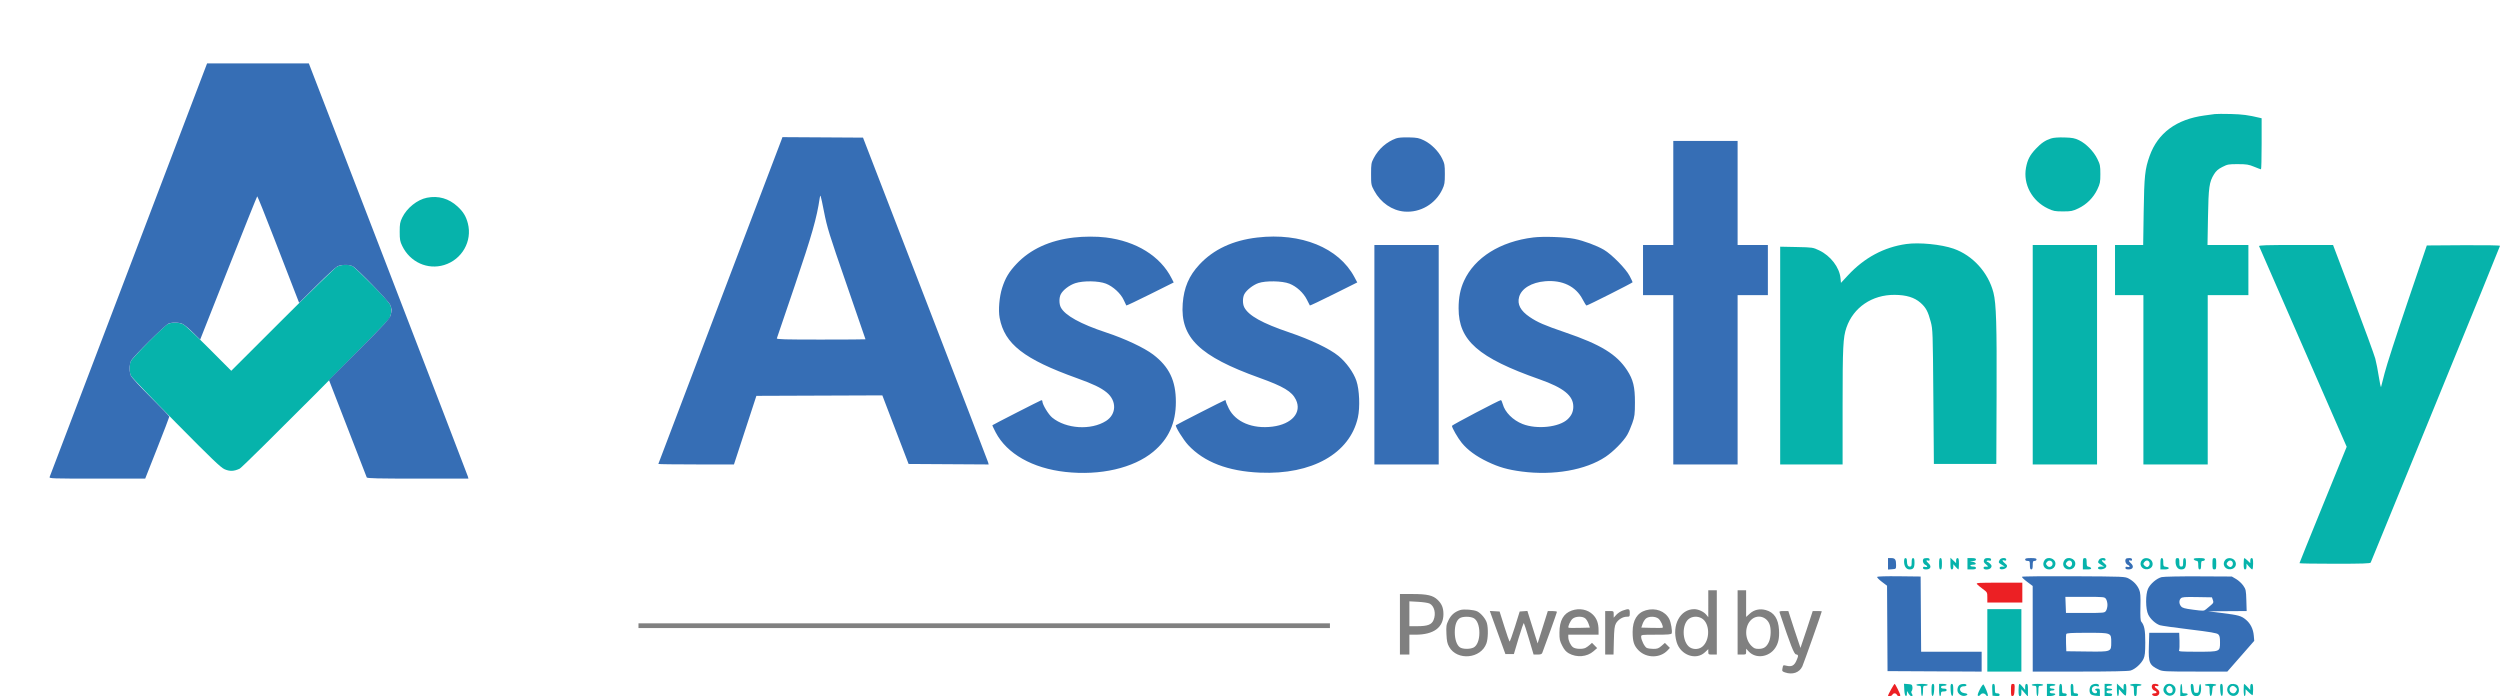 <svg xmlns="http://www.w3.org/2000/svg" width="2643" height="736" viewBox="0 0 2643 736" version="1.1"><path d="M 2090.010 617.512 C 2090.700 618.344, 2093.455 620.632, 2096.132 622.597 C 2100.917 626.109, 2101 626.263, 2101 631.585 L 2101 637 2119.500 637 L 2138 637 2138 626.500 L 2138 616 2113.378 616 C 2091.517 616, 2088.896 616.170, 2090.010 617.512 M 1999.231 728.877 C 1997.454 732.109, 1996 735.034, 1996 735.377 C 1996 736.696, 2000.093 735.922, 2000.638 734.500 C 2000.955 733.675, 2002.018 733, 2003 733 C 2003.982 733, 2005.045 733.675, 2005.362 734.500 C 2005.995 736.152, 2009 736.583, 2009 735.022 C 2009 733.650, 2003.705 723, 2003.023 723 C 2002.714 723, 2001.008 725.645, 1999.231 728.877 M 2126 729.573 C 2126 735.294, 2126.227 736.103, 2127.750 735.813 C 2129.154 735.546, 2129.559 734.246, 2129.798 729.240 C 2130.071 723.521, 2129.924 723, 2128.048 723 C 2126.192 723, 2126 723.616, 2126 729.573 M 2275.667 723.667 C 2274.004 725.330, 2275.090 729.084, 2277.500 730 C 2280.758 731.239, 2280.709 733, 2277.417 733 C 2274.253 733, 2274.642 735.351, 2277.883 735.827 C 2282.887 736.561, 2284.775 731.209, 2280.500 728.408 C 2277.504 726.445, 2277.202 724.558, 2280 725.290 C 2281.300 725.630, 2282 725.320, 2282 724.406 C 2282 722.964, 2276.958 722.375, 2275.667 723.667" stroke="none" fill="#ec2024" fill-rule="evenodd"/><path d="M 1805.995 638.250 L 1805.990 652.500 1803.745 649.769 C 1801.179 646.649, 1795.411 644, 1791.181 644 C 1776.234 644, 1767.214 660.889, 1772.555 678.874 C 1776.648 692.656, 1793.019 698.506, 1802.493 689.572 L 1806 686.264 1806 689.132 C 1806 691.864, 1806.213 692, 1810.500 692 L 1815 692 1815 658 L 1815 624 1810.500 624 L 1806 624 1805.995 638.250 M 1837 658 L 1837 692 1841.500 692 C 1845.867 692, 1846 691.908, 1846 688.894 L 1846 685.788 1848.752 688.735 C 1856.213 696.722, 1870.104 694.904, 1876.728 685.075 C 1880.073 680.112, 1881.276 674.442, 1880.776 666 C 1880.068 654.056, 1875.557 647.304, 1866.691 644.917 C 1860.425 643.229, 1854.487 644.565, 1849.922 648.689 L 1846 652.233 1846 638.116 L 1846 624 1841.500 624 L 1837 624 1837 658 M 1480 660 L 1480 692 1485 692 L 1490 692 1490 681.500 L 1490 671 1496.364 671 C 1515.702 671, 1526 663.444, 1526 649.256 C 1526 642.688, 1524.301 638.479, 1519.932 634.225 C 1514.994 629.416, 1508.940 628, 1493.318 628 L 1480 628 1480 660 M 1490 648.864 L 1490 662 1498.532 662 C 1509.233 662, 1513.527 660.376, 1515.536 655.568 C 1518.423 648.658, 1516.395 640.442, 1511.202 638.013 C 1509.716 637.318, 1504.338 636.520, 1499.250 636.239 L 1490 635.727 1490 648.864 M 1543.764 644.934 C 1537.894 646.834, 1534.096 650.105, 1531.429 655.555 C 1528.994 660.533, 1528.797 661.812, 1529.171 670.254 C 1529.501 677.723, 1530.050 680.336, 1532.029 683.848 C 1540.476 698.842, 1565.693 696.458, 1571.457 680.121 C 1573.230 675.096, 1573.475 664.250, 1571.940 658.723 C 1570.723 654.341, 1565.966 648.551, 1561.823 646.409 C 1558.322 644.598, 1547.524 643.716, 1543.764 644.934 M 1661.655 645.459 C 1652.884 648.586, 1648.729 655.994, 1648.649 668.648 C 1648.604 675.813, 1648.968 677.556, 1651.571 682.647 C 1653.730 686.868, 1655.635 689.075, 1658.523 690.701 C 1666.944 695.442, 1677.786 694.525, 1684.679 688.489 L 1688.500 685.143 1685.777 682.372 L 1683.055 679.600 1680.777 681.675 C 1679.525 682.816, 1677.517 684.256, 1676.316 684.875 C 1673.109 686.527, 1665.797 686.247, 1663.117 684.369 C 1660.470 682.515, 1658 677.284, 1658 673.532 L 1658 671 1674 671 L 1690 671 1689.994 666.250 C 1689.986 659.017, 1688.156 653.921, 1684.118 649.882 C 1678.526 644.291, 1669.768 642.566, 1661.655 645.459 M 1715.500 645.502 C 1713.300 646.280, 1710.263 648.292, 1708.750 649.974 L 1706 653.032 1706 649.516 C 1706 646.016, 1705.980 646, 1701.500 646 L 1697 646 1697 669 L 1697 692 1701.408 692 L 1705.817 692 1706.175 677.250 C 1706.460 665.488, 1706.894 661.833, 1708.315 659.206 C 1710.526 655.118, 1715.463 652.009, 1719.750 652.004 C 1722.874 652, 1723 651.845, 1723 648 C 1723 643.444, 1722.135 643.156, 1715.500 645.502 M 1740.037 645.174 C 1730.857 647.808, 1726.022 655.679, 1726.015 668 C 1726.010 678.280, 1727.445 682.708, 1732.382 687.645 C 1740.714 695.977, 1755.127 695.941, 1762.950 687.568 L 1765.400 684.945 1762.766 682.311 L 1760.132 679.677 1756.531 682.839 C 1753.510 685.491, 1752.121 686, 1747.899 686 C 1745.132 686, 1741.960 685.514, 1740.849 684.919 C 1738.571 683.700, 1735.055 676.660, 1735.022 673.250 C 1735 671.010, 1735.072 671, 1750.893 671 C 1763.563 671, 1766.895 670.717, 1767.321 669.606 C 1768.166 667.405, 1766.526 657.814, 1764.717 654.369 C 1760.325 646.009, 1750.232 642.249, 1740.037 645.174 M 1578.916 656.698 C 1581.057 662.639, 1584.770 672.900, 1587.167 679.500 L 1591.524 691.500 1595.997 691.500 L 1600.469 691.500 1605.451 674.767 C 1608.192 665.564, 1610.711 658.364, 1611.050 658.767 C 1611.388 659.170, 1613.836 666.813, 1616.489 675.750 L 1621.312 692 1625.549 692 C 1628.655 692, 1629.970 691.533, 1630.475 690.250 C 1633.246 683.210, 1646 647.580, 1646 646.879 C 1646 646.396, 1643.829 646, 1641.175 646 L 1636.351 646 1630.964 663.115 L 1625.577 680.230 1624.344 676.365 C 1623.665 674.239, 1621.231 666.514, 1618.933 659.198 L 1614.756 645.897 1610.681 646.198 L 1606.607 646.500 1601.566 662.712 C 1598.793 671.629, 1596.221 678.604, 1595.851 678.212 C 1595.480 677.821, 1592.970 670.525, 1590.273 662 L 1585.368 646.500 1580.195 646.198 L 1575.022 645.896 1578.916 656.698 M 1881.452 647.750 C 1893.114 682.554, 1896.635 691.514, 1898.769 691.820 C 1901.481 692.208, 1901.519 693.259, 1899.019 698.767 C 1896.802 703.651, 1894.113 705.040, 1889.072 703.904 C 1884.941 702.972, 1885.185 702.826, 1884.412 706.691 C 1883.861 709.443, 1884.115 709.845, 1887.051 710.868 C 1894.989 713.635, 1902.293 711.117, 1905.416 704.536 C 1906.828 701.561, 1926 647.302, 1926 646.282 C 1926 646.127, 1923.840 646, 1921.201 646 L 1916.401 646 1910.026 665.500 C 1906.519 676.225, 1903.564 685, 1903.460 685 C 1903.356 685, 1900.426 676.225, 1896.949 665.500 L 1890.627 646 1885.746 646 C 1881.541 646, 1880.946 646.242, 1881.452 647.750 M 1543.117 653.631 C 1539.737 655.998, 1538 661.028, 1538 668.448 C 1538 676.008, 1540.154 682.216, 1543.550 684.441 C 1546.547 686.405, 1554.216 686.457, 1557.926 684.538 C 1561.631 682.622, 1564 676.562, 1564 669 C 1564 661.438, 1561.631 655.378, 1557.926 653.462 C 1554.118 651.493, 1546.038 651.585, 1543.117 653.631 M 1662.707 654.016 C 1660.313 655.899, 1657.227 662.561, 1658.268 663.601 C 1658.525 663.858, 1663.703 663.940, 1669.776 663.784 L 1680.818 663.500 1679.446 659.500 C 1678.692 657.300, 1677.108 654.712, 1675.927 653.750 C 1672.929 651.308, 1665.971 651.448, 1662.707 654.016 M 1740.205 653.811 C 1738.943 654.782, 1737.296 657.359, 1736.546 659.538 L 1735.182 663.500 1746.224 663.784 C 1752.297 663.940, 1757.475 663.858, 1757.732 663.601 C 1758.773 662.561, 1755.687 655.899, 1753.293 654.016 C 1750.056 651.470, 1743.383 651.365, 1740.205 653.811 M 1785.106 654.564 C 1778.309 660.284, 1778.259 676.412, 1785.017 683.171 C 1788.671 686.825, 1795.299 687.126, 1799.491 683.829 C 1808.132 677.032, 1807.907 658.921, 1799.117 653.728 C 1794.717 651.129, 1788.767 651.484, 1785.106 654.564 M 1851.707 654.952 C 1844.287 661.467, 1844.185 675.385, 1851.503 682.703 C 1854.228 685.428, 1855.559 686, 1859.177 686 C 1864.621 686, 1867.671 683.936, 1870.086 678.617 C 1872.325 673.688, 1872.588 664.343, 1870.621 659.636 C 1867.301 651.690, 1858.036 649.395, 1851.707 654.952 M 675 661.500 L 675 664 1040.500 664 L 1406 664 1406 661.500 L 1406 659 1040.500 659 L 675 659 675 661.500" stroke="none" fill="#808080" fill-rule="evenodd"/><path d="M 2341.500 120.591 C 2339.850 120.823, 2334.900 121.500, 2330.500 122.094 C 2300.897 126.095, 2281.260 140.595, 2272.596 164.850 C 2267.646 178.708, 2266.885 185.836, 2266.303 223.750 L 2265.762 259 2250.881 259 L 2236 259 2236 285.500 L 2236 312 2251 312 L 2266 312 2266 401.500 L 2266 491 2300 491 L 2334 491 2334 401.500 L 2334 312 2355.500 312 L 2377 312 2377 285.500 L 2377 259 2355.382 259 L 2333.764 259 2334.282 229.750 C 2334.848 197.752, 2335.594 192.426, 2340.660 184.233 C 2342.847 180.695, 2345.027 178.784, 2349.463 176.515 C 2354.937 173.716, 2356.114 173.502, 2365.929 173.528 C 2375.119 173.552, 2377.360 173.911, 2383.078 176.278 C 2386.697 177.775, 2389.959 179, 2390.328 179 C 2390.698 179, 2391 166.859, 2391 152.019 L 2391 125.038 2388.750 124.496 C 2377.097 121.691, 2370.519 120.827, 2358.500 120.524 C 2350.800 120.329, 2343.150 120.360, 2341.500 120.591 M 2168.324 146.385 C 2162.254 148.362, 2157.983 151.267, 2152.274 157.304 C 2145.994 163.944, 2143.444 168.857, 2141.884 177.326 C 2138.682 194.706, 2148.191 212.432, 2165 220.413 C 2170.846 223.189, 2172.456 223.500, 2181 223.500 C 2189.609 223.500, 2191.132 223.201, 2197.241 220.307 C 2205.965 216.174, 2213.174 208.965, 2217.307 200.241 C 2220.202 194.129, 2220.500 192.612, 2220.500 183.979 C 2220.500 175.287, 2220.221 173.891, 2217.298 167.954 C 2213.365 159.965, 2205.378 151.813, 2198 148.259 C 2193.384 146.035, 2190.893 145.563, 2182.500 145.318 C 2176.024 145.128, 2171.028 145.505, 2168.324 146.385 M 451.355 209.039 C 441.132 211.063, 430.171 219.848, 425.251 229.962 C 422.903 234.788, 422.556 236.721, 422.556 245 C 422.556 253.310, 422.898 255.203, 425.288 260.117 C 433.589 277.188, 452.098 285.551, 469.627 280.153 C 488.418 274.365, 499.449 255.011, 494.644 236.256 C 492.715 228.726, 489.754 223.855, 483.740 218.321 C 474.484 209.803, 463.460 206.644, 451.355 209.039 M 2015.250 257.996 C 1991.677 261.326, 1970.986 272.438, 1953.688 291.057 L 1946.260 299.053 1945.784 294.101 C 1944.685 282.664, 1935.278 270.393, 1923.241 264.696 C 1916.602 261.553, 1916.239 261.500, 1899.250 261.153 L 1882 260.802 1882 375.901 L 1882 491 1915 491 L 1948 491 1948 429.724 C 1948 366.578, 1948.477 356.747, 1952.047 346.354 C 1959.382 324.998, 1979.167 311.553, 2003 311.729 C 2015.408 311.820, 2023.936 314.431, 2030.395 320.117 C 2036.053 325.096, 2038.330 329.338, 2041.198 340.231 C 2043.306 348.240, 2043.392 350.729, 2043.937 419.500 L 2044.500 490.500 2077.500 490.500 L 2110.500 490.500 2110.792 417.500 C 2111.089 343.428, 2110.403 320.899, 2107.505 309.500 C 2102.085 288.178, 2085.643 270.012, 2065.336 262.910 C 2052.298 258.351, 2028.954 256.060, 2015.250 257.996 M 2149 375 L 2149 491 2183 491 L 2217 491 2217 375 L 2217 259 2183 259 L 2149 259 2149 375 M 2388.302 260.250 C 2388.586 260.938, 2409.542 308.938, 2434.870 366.919 L 2480.921 472.338 2455.961 533.577 C 2442.232 567.258, 2431 595.082, 2431 595.408 C 2431 595.734, 2447.827 596, 2468.393 596 C 2497.369 596, 2505.901 595.719, 2506.296 594.750 C 2506.577 594.063, 2537.450 518.640, 2574.903 427.145 C 2612.356 335.650, 2643 260.383, 2643 259.884 C 2643 259.352, 2626.988 259.085, 2604.311 259.238 L 2565.622 259.500 2544.963 320.344 C 2533.600 353.808, 2522.841 387.108, 2521.053 394.344 C 2519.265 401.580, 2517.565 408.175, 2517.276 409 C 2516.986 409.825, 2515.931 405.100, 2514.931 398.500 C 2513.931 391.900, 2512.226 383.187, 2511.141 379.137 C 2510.057 375.088, 2499.569 346.403, 2487.835 315.393 L 2466.500 259.011 2427.143 259.006 C 2396.047 259.001, 2387.894 259.262, 2388.302 260.250 M 356 282.087 C 354.075 283.230, 328.197 308.430, 298.494 338.085 L 244.489 392.005 220.994 368.433 C 208.072 355.469, 195.830 343.993, 193.790 342.931 C 189.419 340.656, 182.273 340.419, 177.718 342.398 C 173.618 344.180, 139.445 378.566, 138.048 382.315 C 136.661 386.041, 136.790 393.840, 138.295 397.151 C 138.958 398.610, 160.425 420.979, 186 446.861 C 224.077 485.395, 233.387 494.309, 237.397 496.071 C 242.891 498.486, 247.419 498.319, 253.402 495.479 C 257.141 493.705, 409.316 341.039, 411.689 336.683 C 413.691 333.006, 414.236 327.252, 412.960 323.271 C 412.071 320.498, 406.953 314.649, 393.625 301.173 C 383.656 291.093, 374.285 282.205, 372.800 281.423 C 368.722 279.274, 360.165 279.612, 356 282.087 M 2013 593.777 C 2013 598.721, 2015.336 602, 2018.857 602 C 2022.769 602, 2024 600.276, 2024 594.800 C 2024 591.200, 2023.625 590, 2022.500 590 C 2021.389 590, 2021 591.167, 2021 594.500 C 2021 598.249, 2020.684 599, 2019.107 599 C 2016.951 599, 2016 597.137, 2016 592.918 C 2016 590.991, 2015.491 590, 2014.500 590 C 2013.431 590, 2013 591.086, 2013 593.777 M 2033.667 590.667 C 2032.045 592.288, 2033.099 596.088, 2035.469 597.168 C 2038.320 598.467, 2037.966 600.065, 2034.999 599.289 C 2033.609 598.926, 2033 599.259, 2033 600.383 C 2033 601.558, 2033.938 602, 2036.433 602 C 2041.190 602, 2042.366 598.572, 2038.692 595.411 C 2036.090 593.174, 2036.039 591.694, 2038.598 592.676 C 2039.442 593, 2040 592.575, 2040 591.607 C 2040 590.509, 2039.102 590, 2037.167 590 C 2035.608 590, 2034.033 590.300, 2033.667 590.667 M 2050 596 C 2050 600.667, 2050.333 602, 2051.500 602 C 2052.667 602, 2053 600.667, 2053 596 C 2053 591.333, 2052.667 590, 2051.500 590 C 2050.333 590, 2050 591.333, 2050 596 M 2062 595.813 C 2062 600.646, 2062.328 602, 2063.500 602 C 2064.462 602, 2065.011 601.014, 2065.032 599.250 L 2065.063 596.500 2067.484 599.250 C 2068.815 600.763, 2070.151 602, 2070.452 602 C 2070.753 602, 2071 599.300, 2071 596 C 2071 591.333, 2070.667 590, 2069.500 590 C 2068.539 590, 2068 590.965, 2068 592.687 L 2068 595.374 2065 592.500 L 2062 589.626 2062 595.813 M 2080 596 L 2080 602 2084.500 602 C 2087.833 602, 2089 601.611, 2089 600.500 C 2089 599.500, 2088 599, 2086 599 C 2084.350 599, 2083 598.550, 2083 598 C 2083 597.450, 2084.387 597, 2086.083 597 C 2089.992 597, 2089.515 594.755, 2085.418 593.868 L 2082.500 593.237 2085.750 593.118 C 2087.920 593.039, 2089 592.501, 2089 591.500 C 2089 590.389, 2087.833 590, 2084.500 590 L 2080 590 2080 596 M 2097.439 592.192 C 2096.903 593.881, 2097.404 594.912, 2099.622 596.687 C 2102.441 598.943, 2102.269 599.410, 2098.750 599.052 C 2097.754 598.951, 2097 599.548, 2097 600.437 C 2097 602.886, 2103.640 602.542, 2104.988 600.023 C 2105.828 598.453, 2105.630 597.630, 2104.023 596.023 C 2102.910 594.910, 2101.523 594, 2100.941 594 C 2100.359 594, 2100.134 593.592, 2100.442 593.094 C 2100.750 592.596, 2101.902 592.423, 2103.001 592.711 C 2104.391 593.074, 2105 592.741, 2105 591.617 C 2105 590.442, 2104.062 590, 2101.567 590 C 2098.913 590, 2097.977 590.497, 2097.439 592.192 M 2114.035 591.934 C 2112.573 594.667, 2112.633 594.806, 2116.250 597.011 L 2119.500 598.993 2116.750 598.996 C 2114.924 598.999, 2114 599.525, 2114 600.563 C 2114 602.770, 2119.959 602.061, 2121.399 599.683 C 2122.306 598.186, 2122.016 597.474, 2119.750 595.645 C 2116.518 593.036, 2116.177 591.604, 2119 592.500 C 2120.419 592.950, 2121 592.680, 2121 591.567 C 2121 589.198, 2115.340 589.496, 2114.035 591.934 M 2161.557 592.223 C 2158.389 596.745, 2160.993 602, 2166.402 602 C 2170.262 602, 2173 599.438, 2173 595.826 C 2173 590.349, 2164.700 587.735, 2161.557 592.223 M 2182.557 592.223 C 2179.389 596.745, 2181.993 602, 2187.402 602 C 2191.262 602, 2194 599.438, 2194 595.826 C 2194 590.349, 2185.700 587.735, 2182.557 592.223 M 2202 596 L 2202 602 2206.583 602 C 2209.803 602, 2211.044 601.628, 2210.755 600.750 C 2210.529 600.063, 2209.366 599.356, 2208.172 599.180 C 2206.318 598.908, 2206 598.213, 2206 594.430 C 2206 590.667, 2205.699 590, 2204 590 C 2202.222 590, 2202 590.667, 2202 596 M 2219.035 591.934 C 2217.573 594.667, 2217.633 594.806, 2221.250 597.011 L 2224.500 598.993 2221.250 598.996 C 2218.973 598.999, 2218 599.467, 2218 600.560 C 2218 602.819, 2224.937 602.094, 2226.399 599.683 C 2227.306 598.185, 2227.016 597.475, 2224.750 595.645 C 2221.518 593.036, 2221.177 591.604, 2224 592.500 C 2225.419 592.950, 2226 592.680, 2226 591.567 C 2226 589.198, 2220.340 589.496, 2219.035 591.934 M 2264.699 591.780 C 2260.702 596.197, 2264.059 602.407, 2270.125 601.820 C 2274.823 601.366, 2277.173 597.208, 2274.969 593.250 C 2273.007 589.727, 2267.297 588.910, 2264.699 591.780 M 2284 596 L 2284 602 2288.583 602 C 2293.633 602, 2294.501 599.755, 2289.673 599.184 C 2287.225 598.894, 2287 598.494, 2287 594.434 C 2287 591.159, 2286.608 590, 2285.500 590 C 2284.333 590, 2284 591.333, 2284 596 M 2300 593.777 C 2300 598.721, 2302.336 602, 2305.857 602 C 2309.769 602, 2311 600.276, 2311 594.800 C 2311 591.200, 2310.625 590, 2309.500 590 C 2308.389 590, 2308 591.167, 2308 594.500 C 2308 598.333, 2307.704 599, 2306 599 C 2304.296 599, 2304 598.333, 2304 594.500 C 2304 590.667, 2303.704 590, 2302 590 C 2300.353 590, 2300 590.667, 2300 593.777 M 2319.245 591.250 C 2319.471 591.938, 2320.634 592.644, 2321.828 592.820 C 2323.682 593.092, 2324 593.787, 2324 597.570 C 2324 600.841, 2324.392 602, 2325.500 602 C 2326.611 602, 2327 600.833, 2327 597.500 C 2327 593.667, 2327.296 593, 2329 593 C 2330.111 593, 2331 592.333, 2331 591.500 C 2331 590.331, 2329.657 590, 2324.917 590 C 2320.497 590, 2318.946 590.342, 2319.245 591.250 M 2339 596 C 2339 601.333, 2339.222 602, 2341 602 C 2342.778 602, 2343 601.333, 2343 596 C 2343 590.667, 2342.778 590, 2341 590 C 2339.222 590, 2339 590.667, 2339 596 M 2352.699 591.780 C 2348.702 596.197, 2352.059 602.407, 2358.125 601.820 C 2362.823 601.366, 2365.173 597.208, 2362.969 593.250 C 2361.007 589.727, 2355.297 588.910, 2352.699 591.780 M 2372 596 C 2372 600.667, 2372.333 602, 2373.500 602 C 2374.508 602, 2375 600.991, 2375 598.923 L 2375 595.847 2377.589 598.923 C 2379.013 600.615, 2380.588 602, 2381.089 602 C 2381.590 602, 2382 599.300, 2382 596 C 2382 591.333, 2381.667 590, 2380.500 590 C 2379.539 590, 2379 590.965, 2379 592.687 L 2379 595.374 2376.195 592.687 C 2374.653 591.209, 2373.078 590, 2372.695 590 C 2372.313 590, 2372 592.700, 2372 596 M 2164.569 593.573 C 2163.706 594.437, 2163 595.529, 2163 596 C 2163 596.471, 2163.706 597.563, 2164.569 598.427 C 2166.546 600.404, 2170 598.860, 2170 596 C 2170 593.140, 2166.546 591.596, 2164.569 593.573 M 2185.529 593.614 C 2184.688 594.455, 2184 595.529, 2184 596 C 2184 597.601, 2187.051 599.918, 2188.452 599.380 C 2190.194 598.711, 2191.109 596.447, 2190.391 594.577 C 2189.549 592.383, 2187.222 591.921, 2185.529 593.614 M 2267.529 593.614 C 2266.688 594.455, 2266 595.529, 2266 596 C 2266 597.601, 2269.051 599.918, 2270.452 599.380 C 2272.194 598.711, 2273.109 596.447, 2272.391 594.577 C 2271.549 592.383, 2269.222 591.921, 2267.529 593.614 M 2355.529 593.614 C 2354.688 594.455, 2354 595.529, 2354 596 C 2354 597.601, 2357.051 599.918, 2358.452 599.380 C 2360.194 598.711, 2361.109 596.447, 2360.391 594.577 C 2359.549 592.383, 2357.222 591.921, 2355.529 593.614 M 2101 677 L 2101 710 2119 710 L 2137 710 2137 677 L 2137 644 2119 644 L 2101 644 2101 677 M 2013.201 729.111 C 2013.387 732.978, 2013.974 735.498, 2014.750 735.754 C 2015.549 736.018, 2016.010 735.145, 2016.027 733.333 L 2016.053 730.500 2017.758 733.250 C 2018.696 734.763, 2020.034 736, 2020.732 736 C 2022.225 736, 2022.324 735.060, 2021.042 733.034 C 2020.460 732.113, 2020.493 731.111, 2021.129 730.344 C 2021.688 729.671, 2021.999 727.856, 2021.822 726.310 C 2021.531 723.774, 2021.081 723.470, 2017.201 723.190 L 2012.901 722.880 2013.201 729.111 M 2026 724 C 2026 724.550, 2027.125 725, 2028.500 725 C 2030.864 725, 2031 725.300, 2031 730.500 C 2031 733.525, 2031.450 736, 2032 736 C 2032.550 736, 2033 733.525, 2033 730.500 C 2033 725.300, 2033.136 725, 2035.500 725 C 2036.875 725, 2038 724.550, 2038 724 C 2038 723.444, 2035.333 723, 2032 723 C 2028.667 723, 2026 723.444, 2026 724 M 2042 729.583 C 2042 734.403, 2042.335 736.056, 2043.250 735.754 C 2044.024 735.498, 2044.613 732.991, 2044.798 729.171 C 2045.040 724.139, 2044.810 723, 2043.548 723 C 2042.307 723, 2042 724.308, 2042 729.583 M 2050 729.500 C 2050 733.167, 2050.436 736, 2051 736 C 2051.550 736, 2052 734.875, 2052 733.500 C 2052 731.389, 2052.467 731, 2055 731 C 2057 731, 2058 730.500, 2058 729.500 C 2058 728.500, 2057 728, 2055 728 C 2053 728, 2052 727.500, 2052 726.500 C 2052 725.500, 2053 725, 2055 725 C 2056.650 725, 2058 724.550, 2058 724 C 2058 723.450, 2056.200 723, 2054 723 L 2050 723 2050 729.500 M 2062.202 729.171 C 2062.387 732.991, 2062.976 735.498, 2063.750 735.754 C 2064.665 736.056, 2065 734.403, 2065 729.583 C 2065 724.308, 2064.693 723, 2063.452 723 C 2062.190 723, 2061.960 724.139, 2062.202 729.171 M 2071.862 724.018 C 2069.689 725.287, 2068.692 729.556, 2069.999 731.998 C 2071.464 734.735, 2074.751 736.279, 2077.593 735.566 C 2080.993 734.713, 2080.581 733.185, 2076.851 732.813 C 2070.828 732.214, 2070.387 725.449, 2076.377 725.539 C 2077.872 725.562, 2079 725.024, 2079 724.289 C 2079 722.782, 2074.285 722.602, 2071.862 724.018 M 2093.088 728.825 C 2090.960 733.042, 2090.372 735.112, 2091.163 735.601 C 2091.790 735.989, 2092.847 735.562, 2093.512 734.653 C 2095.087 732.499, 2097.946 732.544, 2099.558 734.748 C 2101.980 738.061, 2102.268 735.050, 2100.033 729.780 C 2098.801 726.876, 2097.424 724.107, 2096.973 723.627 C 2096.522 723.146, 2094.774 725.486, 2093.088 728.825 M 2106.202 729.250 L 2106.500 735.500 2110.250 735.810 C 2113.114 736.047, 2114 735.752, 2114 734.560 C 2114 733.563, 2113.099 733, 2111.500 733 C 2109.167 733, 2109 732.667, 2109 728 C 2109 724.154, 2108.643 723, 2107.452 723 C 2106.189 723, 2105.959 724.147, 2106.202 729.250 M 2134 729.500 C 2134 734.611, 2134.321 736, 2135.500 736 C 2136.561 736, 2137 734.926, 2137 732.333 L 2137 728.667 2140.458 732.583 L 2143.917 736.500 2143.958 729.750 C 2143.991 724.398, 2143.689 723, 2142.500 723 C 2141.477 723, 2140.996 724.033, 2140.989 726.250 L 2140.978 729.500 2138.416 726.250 C 2137.008 724.462, 2135.438 723, 2134.928 723 C 2134.417 723, 2134 725.925, 2134 729.500 M 2148 724 C 2148 724.550, 2149.125 725, 2150.500 725 C 2152.864 725, 2153 725.300, 2153 730.500 C 2153 733.525, 2153.450 736, 2154 736 C 2154.550 736, 2155 733.525, 2155 730.500 C 2155 725.300, 2155.136 725, 2157.500 725 C 2158.875 725, 2160 724.550, 2160 724 C 2160 723.444, 2157.333 723, 2154 723 C 2150.667 723, 2148 723.444, 2148 724 M 2164 729.557 L 2164 736.115 2168.172 735.807 C 2173.121 735.443, 2174.784 733, 2170.083 733 C 2168.009 733, 2167 732.509, 2167 731.500 C 2167 730.567, 2167.944 730, 2169.500 730 C 2170.875 730, 2172 729.550, 2172 729 C 2172 728.450, 2170.875 728, 2169.500 728 C 2167.944 728, 2167 727.433, 2167 726.500 C 2167 725.500, 2168 725, 2170 725 C 2171.650 725, 2173 724.550, 2173 724 C 2173 723.450, 2170.975 723, 2168.500 723 L 2164 723 2164 729.557 M 2177 729.500 L 2177 736 2181 736 C 2183.889 736, 2185 735.583, 2185 734.500 C 2185 733.567, 2184.056 733, 2182.500 733 C 2180.167 733, 2180 732.667, 2180 728 C 2180 724.222, 2179.633 723, 2178.500 723 C 2177.321 723, 2177 724.389, 2177 729.500 M 2189.202 729.250 L 2189.500 735.500 2193.250 735.810 C 2196.114 736.047, 2197 735.752, 2197 734.560 C 2197 733.563, 2196.099 733, 2194.500 733 C 2192.167 733, 2192 732.667, 2192 728 C 2192 724.154, 2191.643 723, 2190.452 723 C 2189.189 723, 2188.959 724.147, 2189.202 729.250 M 2210.655 724.829 C 2208.581 727.121, 2208.506 732.345, 2210.524 734.020 C 2211.361 734.715, 2213.836 735.411, 2216.024 735.567 L 2220 735.850 2220 731.925 C 2220 728.405, 2219.742 728, 2217.500 728 C 2216.125 728, 2215 728.450, 2215 729 C 2215 729.550, 2215.450 730, 2216 730 C 2216.550 730, 2217 730.675, 2217 731.500 C 2217 733.668, 2213.255 733.345, 2212.039 731.072 C 2210.117 727.482, 2213.421 724.073, 2217.359 725.584 C 2218.461 726.007, 2219 725.686, 2219 724.607 C 2219 722.297, 2212.797 722.462, 2210.655 724.829 M 2225 729.500 L 2225 736 2229 736 C 2231.889 736, 2233 735.583, 2233 734.500 C 2233 733.500, 2232 733, 2230 733 C 2228 733, 2227 732.500, 2227 731.500 C 2227 730.500, 2228 730, 2230 730 C 2231.650 730, 2233 729.550, 2233 729 C 2233 728.450, 2231.650 728, 2230 728 C 2228 728, 2227 727.500, 2227 726.500 C 2227 725.500, 2228 725, 2230 725 C 2231.650 725, 2233 724.550, 2233 724 C 2233 723.450, 2231.200 723, 2229 723 L 2225 723 2225 729.500 M 2238 729.304 C 2238 733.101, 2238.433 736, 2239 736 C 2239.550 736, 2240.019 734.313, 2240.042 732.250 L 2240.083 728.500 2243.387 732.238 C 2245.204 734.294, 2246.985 735.681, 2247.345 735.321 C 2247.705 734.961, 2248 732.042, 2248 728.833 C 2248 724.315, 2247.662 723, 2246.500 723 C 2245.480 723, 2245 724.022, 2245 726.196 L 2245 729.392 2241.500 726 L 2238 722.608 2238 729.304 M 2252 724 C 2252 724.550, 2252.900 725, 2254 725 C 2255.758 725, 2256 725.667, 2256 730.500 C 2256 734.722, 2256.348 736, 2257.500 736 C 2258.652 736, 2259 734.722, 2259 730.500 C 2259 725.300, 2259.136 725, 2261.500 725 C 2262.875 725, 2264 724.550, 2264 724 C 2264 723.444, 2261.333 723, 2258 723 C 2254.667 723, 2252 723.444, 2252 724 M 2288.446 725.442 C 2286.315 728.695, 2286.921 731.869, 2290.130 734.255 C 2294.377 737.414, 2300 734.468, 2300 729.084 C 2300 723.214, 2291.633 720.578, 2288.446 725.442 M 2305 729.560 L 2305 736.121 2308.673 735.810 C 2313.275 735.421, 2314.490 733, 2310.083 733 C 2307.050 733, 2307 732.919, 2307 728 C 2307 725.250, 2306.550 723, 2306 723 C 2305.435 723, 2305 725.853, 2305 729.560 M 2316.242 728.168 C 2316.753 733.489, 2318.638 736, 2322.120 736 C 2325.269 736, 2327 733.137, 2327 727.929 C 2327 721.619, 2325.208 721.473, 2324.805 727.750 C 2324.528 732.069, 2324.273 732.500, 2322 732.500 C 2319.727 732.500, 2319.472 732.069, 2319.195 727.750 C 2318.969 724.226, 2318.484 723, 2317.318 723 C 2316.027 723, 2315.834 723.925, 2316.242 728.168 M 2331 724 C 2331 724.550, 2332.125 725, 2333.500 725 C 2335.868 725, 2336 725.294, 2336 730.583 C 2336 737.927, 2338.369 737.578, 2338.802 730.171 C 2339.057 725.816, 2339.412 725, 2341.052 725 C 2342.124 725, 2343 724.550, 2343 724 C 2343 723.444, 2340.333 723, 2337 723 C 2333.667 723, 2331 723.444, 2331 724 M 2347.202 729.171 C 2347.387 732.991, 2347.976 735.498, 2348.750 735.754 C 2349.665 736.056, 2350 734.403, 2350 729.583 C 2350 724.308, 2349.693 723, 2348.452 723 C 2347.190 723, 2346.960 724.139, 2347.202 729.171 M 2357.400 723.765 C 2354.817 725.490, 2353.867 728.949, 2355.207 731.746 C 2358.247 738.088, 2367 736.457, 2367 729.548 C 2367 727.675, 2366.293 725.436, 2365.429 724.571 C 2363.796 722.939, 2359.312 722.489, 2357.400 723.765 M 2372 729.500 C 2372 733.167, 2372.436 736, 2373 736 C 2373.550 736, 2374 734.337, 2374 732.304 L 2374 728.608 2377.298 731.804 C 2379.111 733.562, 2380.911 735, 2381.298 735 C 2381.684 735, 2382 732.300, 2382 729 C 2382 724.333, 2381.667 723, 2380.500 723 C 2379.480 723, 2378.991 724.041, 2378.971 726.250 L 2378.941 729.500 2375.985 726.250 C 2374.359 724.462, 2372.797 723, 2372.514 723 C 2372.231 723, 2372 725.925, 2372 729.500 M 2291.040 726.452 C 2288.600 729.392, 2291.827 734.048, 2295.364 732.691 C 2298.430 731.514, 2296.786 725, 2293.422 725 C 2292.775 725, 2291.703 725.653, 2291.040 726.452 M 2358.200 726.200 C 2355.688 728.712, 2357.558 733, 2361.165 733 C 2362.135 733, 2363.395 732.130, 2363.965 731.066 C 2365.304 728.564, 2365.288 728.431, 2363.429 726.571 C 2361.550 724.692, 2359.830 724.570, 2358.200 726.200" stroke="none" fill="#06b3ab" fill-rule="evenodd"/><path d="M 218.081 69.250 C 217.602 70.487, 180.301 168.475, 135.188 287 C 90.076 405.525, 52.856 503.288, 52.476 504.250 C 51.824 505.903, 54.611 506, 102.643 505.997 L 153.500 505.995 166.250 473.707 C 173.263 455.948, 179 440.983, 179 440.450 C 179 439.917, 170.179 430.710, 159.398 419.990 C 148.618 409.271, 139.168 399.052, 138.398 397.282 C 136.607 393.159, 136.607 385.841, 138.398 381.718 C 140.180 377.618, 174.566 343.445, 178.315 342.048 C 182.457 340.506, 189.644 340.772, 193.300 342.603 C 195.060 343.485, 199.900 347.550, 204.055 351.636 L 211.611 359.066 241.493 283.476 C 257.928 241.902, 271.628 207.732, 271.938 207.544 C 272.247 207.356, 280.356 227.519, 289.959 252.351 C 299.561 277.183, 309.405 302.604, 311.834 308.841 L 316.250 320.182 334.875 301.709 C 345.119 291.549, 354.940 282.508, 356.700 281.618 C 360.662 279.615, 369.189 279.517, 372.800 281.433 C 377.476 283.913, 410.788 318.168, 412.463 322.218 C 414.283 326.620, 414.344 328.186, 412.907 333.500 C 411.999 336.855, 406.660 342.682, 379.807 369.626 L 347.789 401.752 367.518 452.626 C 378.369 480.607, 387.465 504.063, 387.731 504.750 C 388.109 505.728, 399.840 506, 441.724 506 L 495.233 506 494.654 503.786 C 494.336 502.569, 456.371 403.802, 410.288 284.305 L 326.500 67.037 272.725 67.018 L 218.950 67 218.081 69.250 M 826.211 147.739 C 825.665 149.258, 796.144 226.881, 760.609 320.235 C 725.074 413.590, 696 490.202, 696 490.485 C 696 490.768, 713.987 491, 735.971 491 L 775.942 491 787.794 454.750 L 799.647 418.500 866.233 418.243 L 932.820 417.986 935.578 425.243 C 937.096 429.234, 943.339 445.550, 949.453 461.500 L 960.569 490.500 1002.896 490.761 L 1045.222 491.022 1044.629 488.761 C 1044.303 487.517, 1014.413 409.775, 978.207 316 L 912.377 145.500 869.790 145.239 L 827.203 144.979 826.211 147.739 M 1475.844 146.349 C 1465.807 150.056, 1457.409 157.483, 1452.313 167.160 C 1449.702 172.117, 1449.500 173.325, 1449.500 184 C 1449.500 195.166, 1449.598 195.681, 1452.875 201.723 C 1459.676 214.263, 1471.756 222.594, 1484.710 223.678 C 1501.498 225.083, 1517.578 215.665, 1524.840 200.175 C 1527.191 195.159, 1527.500 193.280, 1527.500 184 C 1527.500 174.406, 1527.246 172.982, 1524.558 167.500 C 1520.804 159.843, 1513.157 152.196, 1505.500 148.442 C 1500.250 145.868, 1498.250 145.469, 1489.500 145.250 C 1482.990 145.087, 1478.224 145.471, 1475.844 146.349 M 1769 204 L 1769 259 1753 259 L 1737 259 1737 285.500 L 1737 312 1753 312 L 1769 312 1769 401.500 L 1769 491 1803 491 L 1837 491 1837 401.500 L 1837 312 1853 312 L 1869 312 1869 285.500 L 1869 259 1853 259 L 1837 259 1837 204 L 1837 149 1803 149 L 1769 149 1769 204 M 866.579 209.500 C 863.536 230.350, 858.409 248.363, 840.377 301.553 C 830.152 331.717, 821.560 356.982, 821.286 357.698 C 820.880 358.756, 829.615 359, 867.893 359 C 893.802 359, 915 358.863, 915 358.696 C 915 358.529, 905.966 332.320, 894.924 300.454 C 876.420 247.055, 874.552 241.026, 871.078 223.508 C 867.473 205.332, 867.276 204.719, 866.579 209.500 M 1135.230 251.105 C 1109.769 254.065, 1089.254 263.507, 1074.655 278.983 C 1066.675 287.442, 1062.805 293.917, 1059.452 304.422 C 1056.484 313.722, 1055.290 327.961, 1056.804 336 C 1062.033 363.756, 1082.536 379.733, 1138.811 399.903 C 1155.533 405.897, 1163.815 409.865, 1169.875 414.786 C 1180.753 423.620, 1180.483 437.925, 1169.305 445.028 C 1153.416 455.123, 1127.047 453.474, 1112.395 441.468 C 1108.392 438.187, 1102 427.611, 1102 424.267 C 1102 423.489, 1101.436 422.999, 1100.748 423.177 C 1099.589 423.476, 1049.924 448.861, 1049.157 449.546 C 1048.968 449.715, 1050.538 453.134, 1052.646 457.145 C 1064.521 479.744, 1091.497 495.046, 1126.303 498.928 C 1163.016 503.021, 1198.341 494.909, 1219.208 477.592 C 1235.454 464.110, 1243.100 447.296, 1243.125 425 C 1243.149 402.487, 1236.089 387.737, 1219.111 374.831 C 1209.636 367.629, 1189.177 358.019, 1169.500 351.527 C 1142.325 342.562, 1125.871 333.453, 1121.466 324.935 C 1119.584 321.295, 1119.588 314.698, 1121.474 311.051 C 1123.790 306.572, 1130.537 301.427, 1136.782 299.377 C 1145.279 296.588, 1161.512 296.840, 1169.247 299.881 C 1176.825 302.862, 1184.872 310.275, 1187.994 317.152 C 1189.329 320.094, 1190.571 322.708, 1190.755 322.962 C 1190.939 323.215, 1202.283 317.841, 1215.964 311.018 L 1240.838 298.613 1238.526 294.056 C 1226.706 270.763, 1201.146 254.939, 1169.026 251.031 C 1159.312 249.849, 1145.775 249.879, 1135.230 251.105 M 1329.230 251.105 C 1303.380 254.111, 1283.051 263.591, 1268.081 279.620 C 1256.974 291.513, 1251.622 304.015, 1250.365 321.002 C 1247.705 356.937, 1268.099 376.675, 1331.344 399.379 C 1356.940 408.567, 1365.835 413.897, 1370.028 422.558 C 1376.587 436.106, 1365.788 448.480, 1345.167 451.046 C 1324.179 453.658, 1306.245 446.183, 1299.076 431.835 C 1297.384 428.450, 1296 425.077, 1296 424.340 C 1296 423.603, 1295.632 423, 1295.181 423 C 1294.502 423, 1244.168 448.677, 1243.186 449.524 C 1242.044 450.509, 1251.028 465.026, 1256.206 470.561 C 1273.067 488.585, 1298.132 498.213, 1332 499.676 C 1386.972 502.049, 1427.088 479.453, 1435.567 441.342 C 1437.948 430.640, 1437.183 411.929, 1433.982 402.590 C 1430.923 393.666, 1423.210 382.976, 1415 376.280 C 1405.621 368.632, 1385.730 359.113, 1363.101 351.444 C 1334.367 341.707, 1319.994 333.690, 1315.423 324.852 C 1313.580 321.286, 1313.604 314.667, 1315.474 311.051 C 1317.686 306.773, 1324.638 301.291, 1330.391 299.288 C 1338.135 296.592, 1355.594 296.906, 1363.202 299.879 C 1370.691 302.806, 1377.999 309.490, 1381.610 316.717 C 1383.200 319.898, 1384.633 322.708, 1384.795 322.962 C 1384.957 323.215, 1396.296 317.834, 1409.993 311.004 L 1434.896 298.584 1431.847 292.865 C 1415.351 261.914, 1375.552 245.718, 1329.230 251.105 M 1621 251.038 C 1586.054 255.330, 1559.057 272.244, 1547.763 296.923 C 1543.813 305.553, 1542.036 314.566, 1542.029 326 C 1542.010 359.992, 1562.836 378.263, 1627.500 400.986 C 1653.153 410, 1663.432 418.353, 1663.291 430.071 C 1663.228 435.312, 1661.403 439.337, 1657.339 443.196 C 1648.379 451.705, 1624.813 454.214, 1609.680 448.270 C 1599.445 444.249, 1591.005 435.785, 1588.723 427.254 C 1588.097 424.914, 1587.211 423, 1586.753 423 C 1585.123 423, 1535 449.329, 1535 450.185 C 1535 452.294, 1541.224 463.091, 1545.380 468.193 C 1551.552 475.770, 1560.533 482.360, 1572.500 488.093 C 1584.602 493.890, 1593.848 496.544, 1608.801 498.512 C 1642.404 502.936, 1676.455 496.948, 1697.415 482.928 C 1705.618 477.442, 1716.204 466.741, 1720.238 459.857 C 1721.713 457.340, 1724.157 451.730, 1725.669 447.390 C 1728.150 440.271, 1728.423 438.132, 1728.459 425.500 C 1728.507 409.093, 1726.619 401.328, 1720.184 391.458 C 1709.157 374.548, 1692.377 364.264, 1654.978 351.492 C 1632.698 343.884, 1625.462 340.746, 1617.094 335.064 C 1607.493 328.544, 1603.907 321.774, 1605.978 314.082 C 1608.412 305.041, 1619.079 298.560, 1633.533 297.338 C 1651.715 295.801, 1666.011 302.709, 1673.126 316.468 C 1674.982 320.057, 1676.841 322.994, 1677.258 322.996 C 1678.530 323.003, 1726 299.035, 1726 298.386 C 1726 298.053, 1724.556 295.017, 1722.791 291.640 C 1718.832 284.064, 1703.945 268.935, 1695.676 264.083 C 1688.048 259.608, 1674.495 254.579, 1664.500 252.516 C 1654.962 250.546, 1631.491 249.749, 1621 251.038 M 1453 375 L 1453 491 1487 491 L 1521 491 1521 375 L 1521 259 1487 259 L 1453 259 1453 375 M 1996 596.057 L 1996 602.115 2000.250 601.807 C 2004.481 601.501, 2004.500 601.482, 2004.548 597.500 C 2004.618 591.623, 2003.518 590, 1999.465 590 L 1996 590 1996 596.057 M 2141 591.500 C 2141 592.433, 2141.944 593, 2143.500 593 C 2145.796 593, 2146 593.367, 2146 597.500 C 2146 600.833, 2146.389 602, 2147.500 602 C 2148.611 602, 2149 600.833, 2149 597.500 C 2149 593.667, 2149.296 593, 2151 593 C 2152.111 593, 2153 592.333, 2153 591.500 C 2153 590.333, 2151.667 590, 2147 590 C 2142.333 590, 2141 590.333, 2141 591.500 M 2247.667 590.667 C 2246.045 592.288, 2247.099 596.088, 2249.469 597.168 C 2252.320 598.467, 2251.966 600.065, 2248.999 599.289 C 2247.609 598.926, 2247 599.259, 2247 600.383 C 2247 601.558, 2247.938 602, 2250.433 602 C 2255.190 602, 2256.366 598.572, 2252.692 595.411 C 2250.090 593.174, 2250.039 591.694, 2252.598 592.676 C 2253.442 593, 2254 592.575, 2254 591.607 C 2254 590.509, 2253.102 590, 2251.167 590 C 2249.608 590, 2248.033 590.300, 2247.667 590.667 M 1984.544 609.929 C 1984.216 610.460, 1986.429 612.769, 1989.463 615.060 L 1994.980 619.225 1995.240 664.363 L 1995.500 709.500 2045.250 709.759 L 2095 710.019 2095 699.509 L 2095 689 2063.011 689 L 2031.023 689 2030.761 649.250 L 2030.500 609.500 2007.821 609.231 C 1994.004 609.068, 1984.908 609.340, 1984.544 609.929 M 2137.639 609.775 C 2137.348 610.246, 2139.776 612.626, 2143.034 615.065 L 2148.958 619.500 2148.979 664.750 L 2149 710 2198.750 709.994 C 2230.738 709.991, 2249.864 709.610, 2252.321 708.928 C 2257.202 707.572, 2263.792 701.644, 2266.134 696.500 C 2267.600 693.282, 2267.960 689.903, 2267.978 679.218 C 2268 666.038, 2267.070 661.199, 2263.746 657.194 C 2262.886 656.158, 2262.629 651.614, 2262.860 641.558 C 2263.124 630.117, 2262.869 626.622, 2261.540 623.441 C 2259.482 618.514, 2255.675 614.451, 2250.500 611.658 C 2246.563 609.534, 2245.646 609.495, 2192.334 609.210 C 2162.543 609.050, 2137.930 609.304, 2137.639 609.775 M 2285.395 610.108 C 2280.183 611.317, 2273.270 617.195, 2270.886 622.444 C 2268.140 628.491, 2268.254 643.828, 2271.090 649.685 C 2273.419 654.497, 2278.869 659.472, 2283.479 660.993 C 2285.147 661.544, 2299.266 663.540, 2314.853 665.430 C 2336.819 668.092, 2343.621 669.252, 2345.097 670.588 C 2346.612 671.959, 2347 673.695, 2347 679.098 C 2347 689.052, 2347.127 689, 2322.728 689 C 2305.895 689, 2303.021 688.786, 2303.700 687.581 C 2304.140 686.800, 2304.354 682.300, 2304.177 677.581 L 2303.853 669 2288.022 669 L 2272.192 669 2271.777 683.250 C 2271.264 700.857, 2272.255 703.148, 2282.500 708.044 C 2286.194 709.810, 2289.113 709.958, 2320.615 709.978 L 2354.730 710 2368.956 693.750 L 2383.182 677.500 2382.702 671.928 C 2382.103 664.973, 2379.179 659.120, 2374.279 655.068 C 2369.450 651.075, 2366.647 650.300, 2349 648.077 L 2334.500 646.251 2354.836 646.126 L 2375.172 646 2374.836 634.660 C 2374.521 624.016, 2374.320 623.061, 2371.570 619.097 C 2369.959 616.774, 2366.584 613.665, 2364.070 612.187 L 2359.500 609.500 2324.500 609.328 C 2305.178 609.233, 2287.661 609.583, 2285.395 610.108 M 2183.823 639.498 L 2184.147 648 2204.517 648 C 2224.433 648, 2224.921 647.950, 2226.443 645.777 C 2227.299 644.555, 2228 641.730, 2228 639.500 C 2228 637.270, 2227.299 634.445, 2226.443 633.223 C 2224.920 631.048, 2224.442 631, 2204.193 630.998 L 2183.500 630.995 2183.823 639.498 M 2305.596 632.547 C 2303.498 634.645, 2303.569 638.246, 2305.763 640.955 C 2307.218 642.753, 2309.477 643.387, 2318.723 644.594 C 2329.472 645.998, 2330.012 645.979, 2332.210 644.131 C 2333.470 643.071, 2335.841 641.080, 2337.480 639.706 C 2340.130 637.484, 2340.348 636.893, 2339.457 634.354 L 2338.454 631.500 2322.823 631.225 C 2309.595 630.992, 2306.947 631.196, 2305.596 632.547 M 2184.425 670.334 C 2184.144 671.067, 2184.046 675.455, 2184.207 680.084 L 2184.500 688.500 2205.895 688.770 C 2232.298 689.104, 2232 689.215, 2232 679.034 C 2232 668.858, 2232.363 669, 2206.246 669 C 2189.409 669, 2184.830 669.280, 2184.425 670.334" stroke="none" fill="#366eb5" fill-rule="evenodd"/></svg>